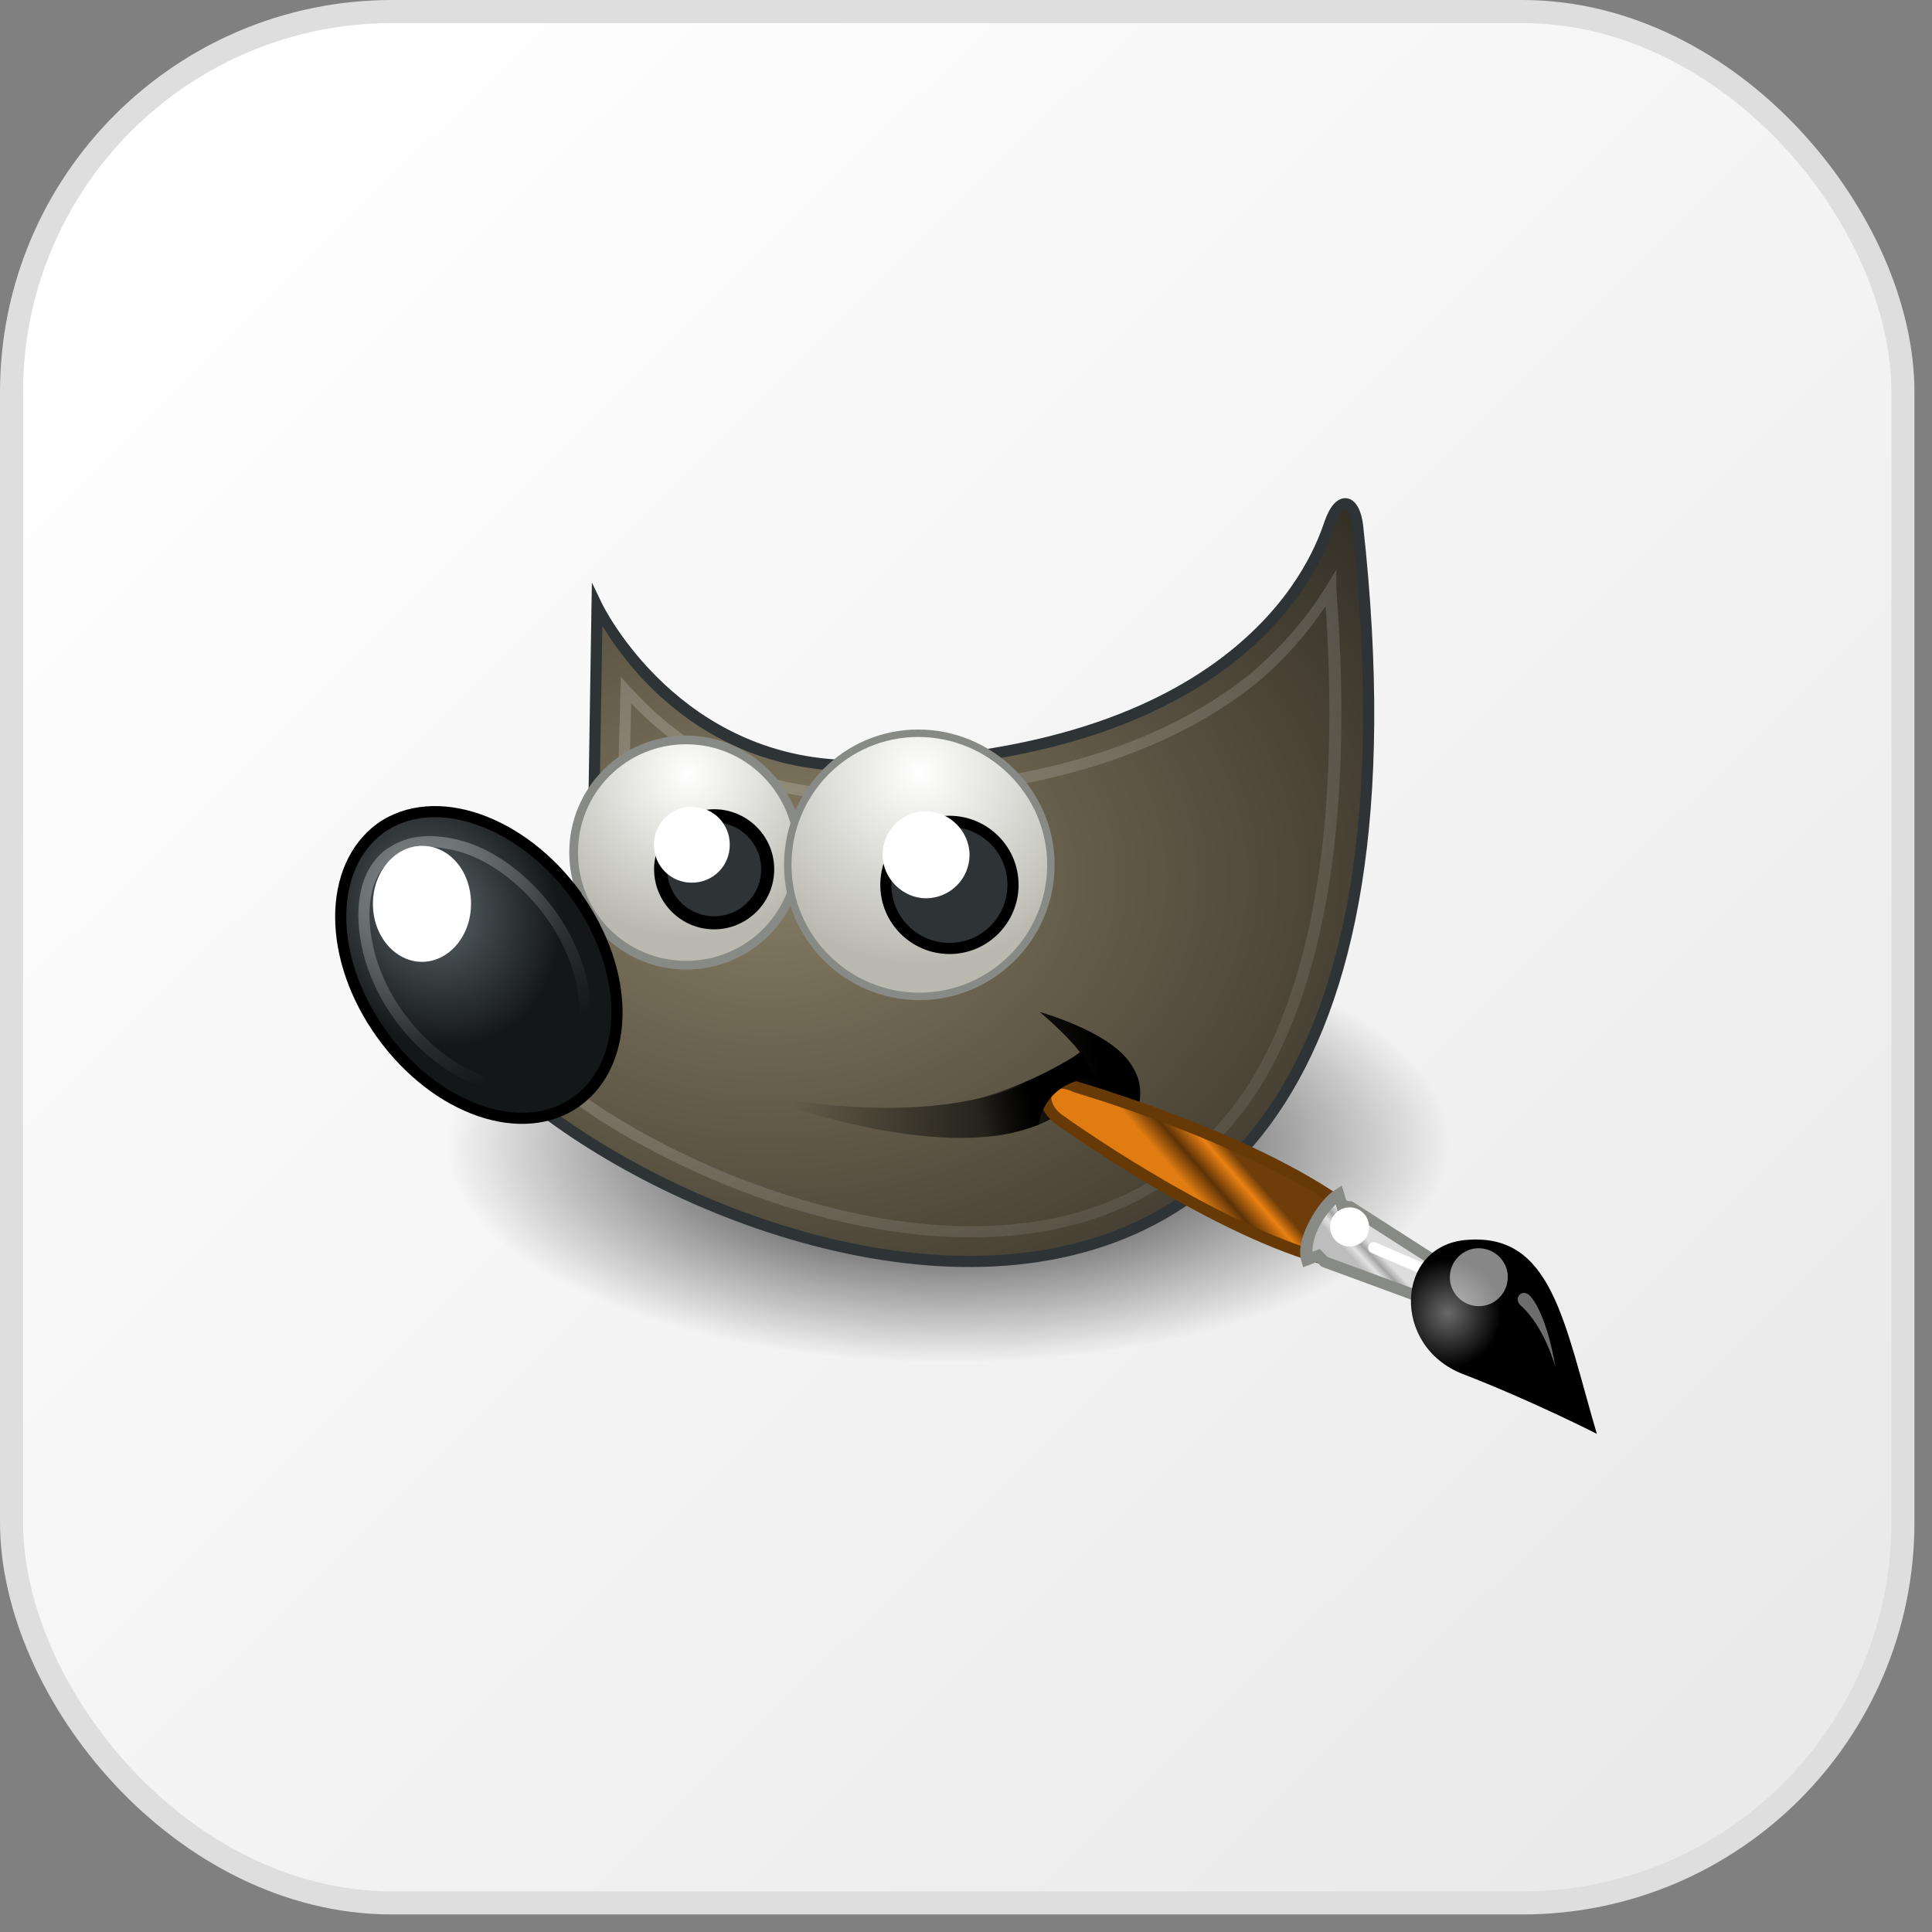 <svg width="98" height="98" viewBox="0 0 98 98" fill="none" xmlns="http://www.w3.org/2000/svg">
<rect x="0" y="0" width="98" height="98" fill="#808080" stroke="none"/>
<rect x="0.585" y="0.585" width="95.94" height="95.94" rx="19.305" fill="url(#paint0_linear_754_6293)" stroke="#DEDEDE" stroke-width="1.17"/>
<path d="M73.671 58.009C73.671 64.118 62.245 69.096 48.103 69.096C33.962 69.096 22.536 64.118 22.536 58.009C22.536 51.9 33.962 46.923 48.103 46.923C62.245 46.923 73.671 51.9 73.671 58.009Z" fill="url(#paint1_radial_754_6293)"/>
<path d="M30.286 30.745C30.286 30.745 34.301 39.06 43.748 38.833C63.489 38.324 66.939 28.03 67.448 26.559C67.957 25.088 68.693 25.314 68.863 26.672C75.311 85.047 24.233 59.989 22.423 50.09C32.548 47.148 30.116 41.435 30.116 41.435L30.286 30.745Z" fill="url(#paint2_radial_754_6293)"/>
<path d="M68.327 25.276C68.071 25.235 67.827 25.372 67.647 25.579C67.467 25.786 67.316 26.077 67.181 26.466C66.924 27.208 65.97 30.063 62.63 32.839C59.29 35.616 53.563 38.297 43.742 38.551C34.463 38.773 30.54 30.621 30.54 30.621L30.023 29.547L30.003 30.74L29.833 41.49L29.856 41.545C29.856 41.545 30.423 42.864 29.801 44.562C29.179 46.26 27.354 48.362 22.345 49.817L22.1 49.889L22.145 50.141C22.391 51.483 23.426 52.982 25.005 54.522C26.585 56.063 28.72 57.636 31.209 59.061C36.187 61.91 42.574 64.162 48.735 64.266C54.896 64.369 60.849 62.297 64.815 56.509C68.782 50.722 70.76 41.272 69.144 26.64V26.636C69.1 26.273 69.016 25.975 68.892 25.741C68.767 25.508 68.584 25.316 68.327 25.276ZM68.239 25.834C68.252 25.836 68.316 25.864 68.392 26.008C68.469 26.151 68.542 26.39 68.582 26.703C70.19 41.258 68.202 50.567 64.349 56.189C60.495 61.812 54.774 63.802 48.745 63.7C42.716 63.599 36.398 61.379 31.491 58.57C29.037 57.165 26.936 55.614 25.401 54.117C23.951 52.704 23.07 51.352 22.796 50.25C27.663 48.765 29.654 46.609 30.332 44.757C30.992 42.954 30.455 41.56 30.4 41.421L30.554 31.739C31.717 33.683 35.725 39.309 43.755 39.116C53.675 38.86 59.544 36.14 62.991 33.274C66.438 30.409 67.464 27.381 67.716 26.652C67.836 26.306 67.967 26.073 68.073 25.951C68.18 25.829 68.227 25.832 68.239 25.834Z" fill="#2E3436"/>
<path d="M37.752 55.407C47.199 57.273 52.007 55.52 54.778 53.371C54.043 52.409 52.742 51.335 52.742 51.335C52.742 51.335 56.023 52.239 57.211 53.767C58.342 55.237 57.663 56.199 57.324 58.066C56.645 56.368 55.401 55.746 55.23 55.068C52.742 58.631 46.463 58.462 37.752 55.407Z" fill="url(#paint3_linear_754_6293)"/>
<path opacity="0.185" d="M67.787 28.887L67.263 29.749C66.486 31.026 65.317 32.529 63.588 34.037C63.588 34.037 63.587 34.037 63.586 34.039C59.963 37.046 53.87 39.796 43.798 40.021H43.796C37.951 40.188 34.252 37.364 31.965 34.853L31.492 34.334L31.302 41.36L31.315 41.404C31.484 41.966 31.858 43.222 31.208 45.014C30.516 46.877 28.327 48.939 24.414 50.448L24.133 50.557L24.259 50.83C24.598 51.564 24.972 52.359 26.069 53.4L26.072 53.403L26.075 53.406C27.512 54.843 29.563 56.379 31.955 57.746C36.742 60.481 42.941 62.646 48.776 62.76C54.61 62.874 59.935 60.963 63.609 55.624L63.61 55.622L63.612 55.62C66.889 50.675 68.752 42.412 67.787 29.875L67.787 28.887ZM67.243 30.743C68.047 42.703 66.234 50.638 63.14 55.307C59.574 60.486 54.491 62.306 48.788 62.195C43.085 62.082 36.951 59.948 32.236 57.254C29.879 55.907 27.859 54.391 26.469 53.001L26.467 52.998L26.464 52.996C25.535 52.116 25.206 51.487 24.903 50.843C28.717 49.309 30.98 47.251 31.738 45.21L31.739 45.209V45.208C32.429 43.31 32.046 41.901 31.869 41.306L32.021 35.683C34.404 38.144 38.126 40.749 43.813 40.586C53.985 40.359 60.221 37.569 63.953 34.469L63.956 34.467L63.958 34.465C65.213 33.375 66.317 32.124 67.243 30.743Z" fill="url(#paint4_linear_754_6293)"/>
<path d="M40.524 43.245C40.524 46.414 37.979 48.959 34.811 48.959C34.06 48.961 33.316 48.815 32.622 48.528C31.928 48.242 31.297 47.821 30.766 47.29C30.235 46.759 29.814 46.128 29.528 45.434C29.242 44.74 29.095 43.996 29.098 43.245C29.096 42.494 29.242 41.751 29.528 41.056C29.815 40.362 30.235 39.732 30.766 39.201C31.297 38.67 31.928 38.249 32.622 37.963C33.316 37.676 34.06 37.53 34.811 37.532C37.978 37.532 40.524 40.134 40.524 43.245Z" fill="url(#paint5_radial_754_6293)"/>
<path d="M34.811 37.311C34.031 37.309 33.259 37.461 32.538 37.759C31.817 38.057 31.163 38.494 30.611 39.045C30.06 39.596 29.623 40.251 29.325 40.972C29.027 41.692 28.875 42.465 28.876 43.245C28.876 46.531 31.524 49.18 34.811 49.18C35.591 49.181 36.363 49.029 37.084 48.731C37.804 48.433 38.459 47.996 39.01 47.444C39.562 46.893 39.999 46.238 40.296 45.517C40.594 44.797 40.746 44.024 40.745 43.245C40.745 40.013 38.099 37.311 34.811 37.311ZM34.811 37.753C37.857 37.753 40.303 40.255 40.303 43.245C40.305 43.967 40.165 44.682 39.89 45.349C39.615 46.017 39.211 46.623 38.7 47.134C38.19 47.645 37.583 48.049 36.916 48.324C36.248 48.599 35.533 48.739 34.811 48.736C34.089 48.739 33.374 48.599 32.706 48.324C32.038 48.049 31.432 47.645 30.921 47.134C30.411 46.624 30.006 46.017 29.731 45.349C29.456 44.682 29.316 43.967 29.319 43.245C29.316 42.523 29.456 41.807 29.731 41.14C30.006 40.472 30.411 39.865 30.921 39.355C31.432 38.844 32.038 38.44 32.706 38.165C33.374 37.89 34.089 37.75 34.811 37.753Z" fill="#888A85"/>
<path d="M29.21 45.395C31.982 49.242 31.982 53.88 29.267 55.861C26.552 57.84 22.14 56.312 19.367 52.467C16.596 48.62 16.596 43.981 19.311 42.002C22.026 40.078 26.439 41.606 29.21 45.395Z" fill="url(#paint6_radial_754_6293)"/>
<path d="M21.587 40.906C20.704 40.979 19.871 41.258 19.149 41.77L19.147 41.771L19.145 41.772C17.703 42.824 16.993 44.577 17 46.534C17.008 48.49 17.721 50.664 19.138 52.631C20.555 54.598 22.393 55.978 24.247 56.615C26.1 57.252 27.99 57.141 29.434 56.088C30.876 55.036 31.587 53.283 31.58 51.326C31.572 49.403 30.864 47.273 29.494 45.333V45.303L29.44 45.23L29.439 45.228C28.022 43.29 26.184 41.925 24.332 41.288C23.405 40.969 22.471 40.834 21.587 40.906ZM21.64 41.468C22.434 41.404 23.285 41.526 24.148 41.823C25.873 42.416 27.627 43.709 28.981 45.56L28.982 45.561C30.336 47.44 31.006 49.509 31.013 51.328C31.02 53.148 30.373 54.703 29.1 55.631C27.83 56.558 26.155 56.673 24.431 56.08C22.707 55.487 20.952 54.18 19.597 52.3C18.243 50.42 17.572 48.351 17.565 46.532C17.558 44.714 18.205 43.16 19.475 42.232L19.477 42.231C20.111 41.782 20.847 41.532 21.64 41.468Z" fill="black"/>
<path d="M38.94 44.094C38.94 45.621 37.695 46.809 36.225 46.809C34.697 46.809 33.51 45.564 33.51 44.094C33.51 42.623 34.754 41.379 36.225 41.379C37.695 41.379 38.94 42.567 38.94 44.094Z" fill="#2E3436"/>
<path d="M36.225 41.048C34.567 41.048 33.178 42.436 33.178 44.094C33.178 45.743 34.518 47.141 36.226 47.141C37.875 47.141 39.272 45.802 39.272 44.094C39.272 42.387 37.874 41.048 36.225 41.048ZM36.225 41.712C37.517 41.712 38.608 42.748 38.608 44.094C38.609 44.407 38.547 44.717 38.428 45.007C38.308 45.296 38.133 45.559 37.911 45.78C37.69 46.001 37.427 46.177 37.138 46.297C36.849 46.416 36.539 46.478 36.226 46.477C35.913 46.478 35.602 46.417 35.313 46.297C35.024 46.178 34.761 46.002 34.539 45.781C34.318 45.559 34.142 45.296 34.022 45.007C33.903 44.718 33.841 44.407 33.842 44.094C33.842 42.811 34.942 41.712 36.225 41.712Z" fill="black"/>
<path opacity="0.281" d="M21.367 42.428C20.737 42.485 20.18 42.689 19.701 43.019H19.672L19.597 43.074C19.597 43.074 19.597 43.076 19.596 43.076C18.661 43.763 18.122 45.001 18.181 46.649V46.65C18.239 48.238 18.825 50.156 20.162 51.901C21.441 53.587 23.118 54.75 24.659 55.224C26.183 55.694 27.488 55.582 28.475 54.841C29.472 54.095 29.947 52.804 29.947 51.221C29.947 49.617 29.302 47.703 28.023 46.016C26.746 44.333 25.124 43.166 23.581 42.692H23.578C22.788 42.458 22.041 42.367 21.367 42.428ZM21.428 42.989C22.013 42.937 22.68 43.016 23.416 43.234C24.814 43.664 26.359 44.759 27.571 46.358C28.781 47.952 29.381 49.771 29.381 51.221C29.381 52.692 28.951 53.778 28.136 54.389C27.314 55.005 26.243 55.12 24.826 54.684C23.425 54.253 21.822 53.154 20.612 51.559V51.558H20.611C19.347 49.91 18.8 48.095 18.746 46.63C18.692 45.113 19.171 44.091 19.93 43.533L19.935 43.529C20.341 43.224 20.843 43.041 21.428 42.989Z" fill="url(#paint7_linear_754_6293)"/>
<path d="M23.893 45.848C23.893 47.488 22.762 48.789 21.405 48.789C20.047 48.789 18.916 47.489 18.916 45.848C18.916 44.208 20.047 42.906 21.405 42.906C22.819 42.906 23.893 44.207 23.893 45.848ZM37.017 42.85C37.019 43.103 36.97 43.354 36.874 43.589C36.779 43.823 36.637 44.036 36.458 44.215C36.279 44.394 36.066 44.535 35.832 44.631C35.598 44.727 35.347 44.775 35.094 44.773C34.841 44.776 34.59 44.727 34.355 44.631C34.121 44.535 33.908 44.394 33.729 44.215C33.55 44.036 33.408 43.823 33.312 43.589C33.216 43.355 33.168 43.103 33.17 42.85C33.168 42.597 33.216 42.346 33.312 42.112C33.408 41.877 33.55 41.664 33.729 41.485C33.908 41.306 34.121 41.165 34.355 41.069C34.59 40.973 34.841 40.925 35.094 40.927C35.347 40.925 35.598 40.973 35.833 41.069C36.067 41.165 36.28 41.306 36.459 41.486C36.638 41.664 36.779 41.877 36.875 42.112C36.971 42.346 37.019 42.597 37.017 42.85Z" fill="white"/>
<path d="M53.308 43.868C53.308 47.545 50.31 50.542 46.633 50.542C42.957 50.542 39.959 47.545 39.959 43.868C39.959 40.192 42.9 37.193 46.577 37.193C50.254 37.193 53.308 40.192 53.308 43.868Z" fill="url(#paint8_radial_754_6293)"/>
<path d="M46.575 37.005C42.797 37.005 39.77 40.09 39.77 43.868C39.77 47.647 42.853 50.731 46.633 50.731C50.412 50.731 53.496 47.647 53.496 43.868C53.496 40.087 50.355 37.005 46.575 37.005ZM46.575 37.382C50.15 37.382 53.118 40.296 53.118 43.868C53.118 47.442 50.206 50.353 46.633 50.353C43.059 50.353 40.147 47.442 40.147 43.868C40.147 40.292 43.002 37.382 46.575 37.382Z" fill="#888A85"/>
<path d="M51.384 44.886C51.384 46.639 49.97 48.11 48.16 48.11C46.407 48.11 44.935 46.696 44.935 44.886C44.935 43.075 46.35 41.661 48.16 41.661C49.913 41.661 51.384 43.076 51.384 44.886Z" fill="#2E3436"/>
<path d="M48.16 41.379C46.203 41.379 44.653 42.928 44.653 44.886C44.653 46.849 46.255 48.393 48.161 48.393C50.123 48.393 51.667 46.791 51.667 44.886V44.885C51.667 42.922 50.065 41.379 48.16 41.379ZM48.16 41.944C49.761 41.944 51.102 43.228 51.102 44.885V44.886C51.102 46.487 49.817 47.827 48.161 47.827C46.559 47.827 45.218 46.542 45.218 44.886C45.218 43.223 46.497 41.944 48.16 41.944Z" fill="black"/>
<path d="M49.179 43.359C49.179 44.604 48.161 45.565 46.973 45.565C45.785 45.565 44.767 44.547 44.767 43.359C44.767 42.114 45.785 41.153 46.972 41.153C48.16 41.153 49.179 42.171 49.179 43.359Z" fill="white"/>
<path d="M66.983 63.82L68.282 61.231C63.45 57.693 54.567 55.133 54.567 55.133C53.034 54.41 52.534 55.804 53.616 56.708C53.594 56.715 61.197 62.17 66.983 63.82Z" fill="url(#paint9_linear_754_6293)"/>
<path d="M52.819 56.063C52.913 56.35 53.112 56.633 53.391 56.88V56.881C53.391 56.881 53.417 56.911 53.422 56.916C53.429 56.922 53.431 56.923 53.434 56.926L53.441 56.932L53.464 56.95L53.532 57C53.59 57.042 53.673 57.102 53.783 57.18C54.002 57.334 54.321 57.555 54.723 57.825C55.789 58.542 56.874 59.23 57.976 59.891C60.607 61.468 63.964 63.254 66.905 64.093L67.13 64.157L67.235 63.948L68.641 61.145L68.448 61.004C63.536 57.405 54.645 54.862 54.645 54.862L54.687 54.878C54.267 54.679 53.892 54.612 53.57 54.669C53.248 54.725 52.986 54.923 52.857 55.187C52.728 55.451 52.718 55.758 52.819 56.063ZM53.366 55.897C53.303 55.708 53.312 55.542 53.365 55.435C53.417 55.328 53.499 55.256 53.668 55.226C53.837 55.196 54.099 55.226 54.445 55.39L54.466 55.4L54.487 55.406C54.487 55.406 63.122 57.92 67.915 61.331L66.841 63.472C64.043 62.635 60.813 60.931 58.267 59.405C57.173 58.75 56.097 58.066 55.039 57.355C54.644 57.09 54.252 56.819 53.865 56.543L53.807 56.499L53.804 56.497L53.797 56.492C53.562 56.295 53.428 56.085 53.366 55.897Z" fill="#673907"/>
<path d="M73.18 66.214L73.874 64.666L68.493 61.218L68.073 61.174L67.897 60.578C67.108 61.074 65.99 62.891 66.289 63.906L66.871 63.686L67.18 64.002L73.18 66.214Z" fill="url(#paint10_linear_754_6293)"/>
<path d="M66.103 64.278L66.797 64.016L67.022 64.246L73.329 66.571L73.437 66.33L74.231 64.56L68.588 60.943L68.29 60.912L68.062 60.14L67.746 60.338C67.27 60.637 66.793 61.238 66.434 61.915C66.075 62.593 65.827 63.343 66.016 63.986L66.103 64.278ZM66.571 63.497C66.576 63.12 66.684 62.652 66.934 62.18C67.15 61.779 67.426 61.413 67.754 61.096L67.854 61.435L68.397 61.492L73.516 64.773L73.029 65.857L67.338 63.759L66.944 63.356L66.571 63.497Z" fill="#888A85"/>
<path d="M69.42 63.177C69.405 63.211 69.397 63.248 69.397 63.285C69.396 63.322 69.403 63.359 69.416 63.394C69.43 63.428 69.451 63.46 69.477 63.486C69.502 63.513 69.534 63.534 69.568 63.549L73.138 65.086C73.172 65.101 73.209 65.109 73.246 65.109C73.283 65.11 73.32 65.103 73.354 65.089C73.389 65.075 73.42 65.055 73.447 65.029C73.474 65.003 73.495 64.972 73.51 64.938C73.524 64.904 73.532 64.867 73.533 64.83C73.533 64.793 73.526 64.756 73.513 64.721C73.499 64.687 73.478 64.655 73.453 64.629C73.427 64.602 73.396 64.581 73.362 64.566L69.792 63.029C69.757 63.014 69.721 63.006 69.684 63.006C69.646 63.005 69.609 63.012 69.575 63.026C69.54 63.04 69.509 63.06 69.482 63.086C69.456 63.112 69.434 63.143 69.42 63.177Z" fill="white"/>
<path d="M80.999 72.731C79.321 67.04 78.724 62.493 74.335 62.899C70.787 63.226 70.552 68.283 74.207 69.699C77.725 71.059 80.999 72.731 80.999 72.731Z" fill="url(#paint11_radial_754_6293)"/>
<path opacity="0.528" d="M74.596 63.374C74.971 63.267 75.372 63.311 75.714 63.497C76.056 63.683 76.311 63.996 76.424 64.369C76.532 64.743 76.488 65.145 76.302 65.487C76.115 65.829 75.802 66.085 75.429 66.198C75.055 66.305 74.653 66.261 74.311 66.075C73.969 65.889 73.714 65.575 73.601 65.203C73.493 64.828 73.537 64.426 73.723 64.084C73.91 63.742 74.223 63.487 74.596 63.374Z" fill="white"/>
<path d="M68.177 61.286C68.302 61.249 68.433 61.236 68.562 61.249C68.692 61.263 68.817 61.301 68.932 61.364C69.046 61.426 69.147 61.51 69.228 61.612C69.31 61.713 69.37 61.83 69.406 61.955C69.444 62.08 69.456 62.21 69.443 62.34C69.43 62.469 69.391 62.595 69.329 62.709C69.266 62.824 69.182 62.924 69.081 63.006C68.979 63.087 68.862 63.148 68.737 63.183C68.612 63.221 68.482 63.234 68.352 63.22C68.223 63.207 68.097 63.168 67.983 63.106C67.869 63.044 67.768 62.959 67.686 62.858C67.605 62.756 67.545 62.639 67.509 62.514C67.471 62.39 67.459 62.259 67.472 62.13C67.485 62 67.524 61.875 67.586 61.761C67.648 61.646 67.733 61.545 67.834 61.464C67.936 61.383 68.052 61.322 68.177 61.286Z" fill="white"/>
<path opacity="0.428" d="M78.893 69.324C78.893 69.324 78.338 67.282 77.138 66.221C76.715 65.842 77.244 65.278 77.656 65.781C78.514 66.822 78.893 69.324 78.893 69.324Z" fill="url(#paint12_linear_754_6293)"/>
<path d="M47.934 57.726C50.026 57.953 51.949 57.33 52.685 57.048C52.798 56.255 53.42 54.785 55.57 54.672L54.835 53.371C54.835 53.371 52.063 55.237 49.121 55.803L47.934 57.726Z" fill="url(#paint13_linear_754_6293)"/>
<defs>
<linearGradient id="paint0_linear_754_6293" x1="8.19" y1="9.36" x2="86.58" y2="88.335" gradientUnits="userSpaceOnUse">
<stop stop-color="white"/>
<stop offset="1" stop-color="#EAEAEA"/>
</linearGradient>
<radialGradient id="paint1_radial_754_6293" cx="0" cy="0" r="1" gradientUnits="userSpaceOnUse" gradientTransform="translate(48.115 58.028) scale(25.543 11.111)">
<stop/>
<stop offset="1" stop-opacity="0"/>
</radialGradient>
<radialGradient id="paint2_radial_754_6293" cx="0" cy="0" r="1" gradientUnits="userSpaceOnUse" gradientTransform="translate(38.953 44.53) scale(47.719 34.907)">
<stop stop-color="#857C63"/>
<stop offset="1" stop-color="#221F19"/>
</radialGradient>
<linearGradient id="paint3_linear_754_6293" x1="55.944" y1="54.554" x2="40.356" y2="57.647" gradientUnits="userSpaceOnUse">
<stop/>
<stop offset="1" stop-opacity="0"/>
</linearGradient>
<linearGradient id="paint4_linear_754_6293" x1="42.31" y1="36.063" x2="75.407" y2="73.633" gradientUnits="userSpaceOnUse">
<stop stop-color="white"/>
<stop offset="1" stop-color="white" stop-opacity="0"/>
</linearGradient>
<radialGradient id="paint5_radial_754_6293" cx="0" cy="0" r="1" gradientUnits="userSpaceOnUse" gradientTransform="translate(34.885 39.254) scale(8.29)">
<stop stop-color="white"/>
<stop offset="1" stop-color="#B9B9B0"/>
</radialGradient>
<radialGradient id="paint6_radial_754_6293" cx="0" cy="0" r="1" gradientUnits="userSpaceOnUse" gradientTransform="translate(21.909 46.046) rotate(-29.992) scale(6.222 7.267)">
<stop stop-color="#5B676B"/>
<stop offset="1" stop-color="#141718"/>
</radialGradient>
<linearGradient id="paint7_linear_754_6293" x1="20.788" y1="44.397" x2="26.991" y2="53.335" gradientUnits="userSpaceOnUse">
<stop stop-color="white"/>
<stop offset="1" stop-color="white" stop-opacity="0"/>
</linearGradient>
<radialGradient id="paint8_radial_754_6293" cx="0" cy="0" r="1" gradientUnits="userSpaceOnUse" gradientTransform="translate(46.636 39.175) scale(9.732)">
<stop stop-color="white"/>
<stop offset="1" stop-color="#B9B9B0"/>
</radialGradient>
<linearGradient id="paint9_linear_754_6293" x1="61.327" y1="57.086" x2="59.183" y2="58.95" gradientUnits="userSpaceOnUse">
<stop stop-color="#6E3D09"/>
<stop offset="0.242" stop-color="#EA8113"/>
<stop offset="0.621" stop-color="#5C3307"/>
<stop offset="1" stop-color="#E07C12"/>
</linearGradient>
<linearGradient id="paint10_linear_754_6293" x1="69.619" y1="64.91" x2="70.478" y2="64.114" gradientUnits="userSpaceOnUse">
<stop stop-color="#BDBDBD"/>
<stop offset="0.333" stop-color="#E2E2E2"/>
<stop offset="0.667" stop-color="#A3A3A3"/>
<stop offset="1" stop-color="#DDDDDD"/>
</linearGradient>
<radialGradient id="paint11_radial_754_6293" cx="0" cy="0" r="1" gradientUnits="userSpaceOnUse" gradientTransform="translate(73.445 66.618) rotate(0.411) scale(2.695 2.751)">
<stop stop-color="#696969"/>
<stop offset="1"/>
</radialGradient>
<linearGradient id="paint12_linear_754_6293" x1="77.076" y1="65.488" x2="76.532" y2="64.195" gradientUnits="userSpaceOnUse">
<stop stop-color="white"/>
<stop offset="1" stop-color="white" stop-opacity="0"/>
</linearGradient>
<linearGradient id="paint13_linear_754_6293" x1="52.265" y1="55.64" x2="49.698" y2="56.258" gradientUnits="userSpaceOnUse">
<stop/>
<stop offset="1" stop-opacity="0"/>
</linearGradient>
</defs>
</svg>
